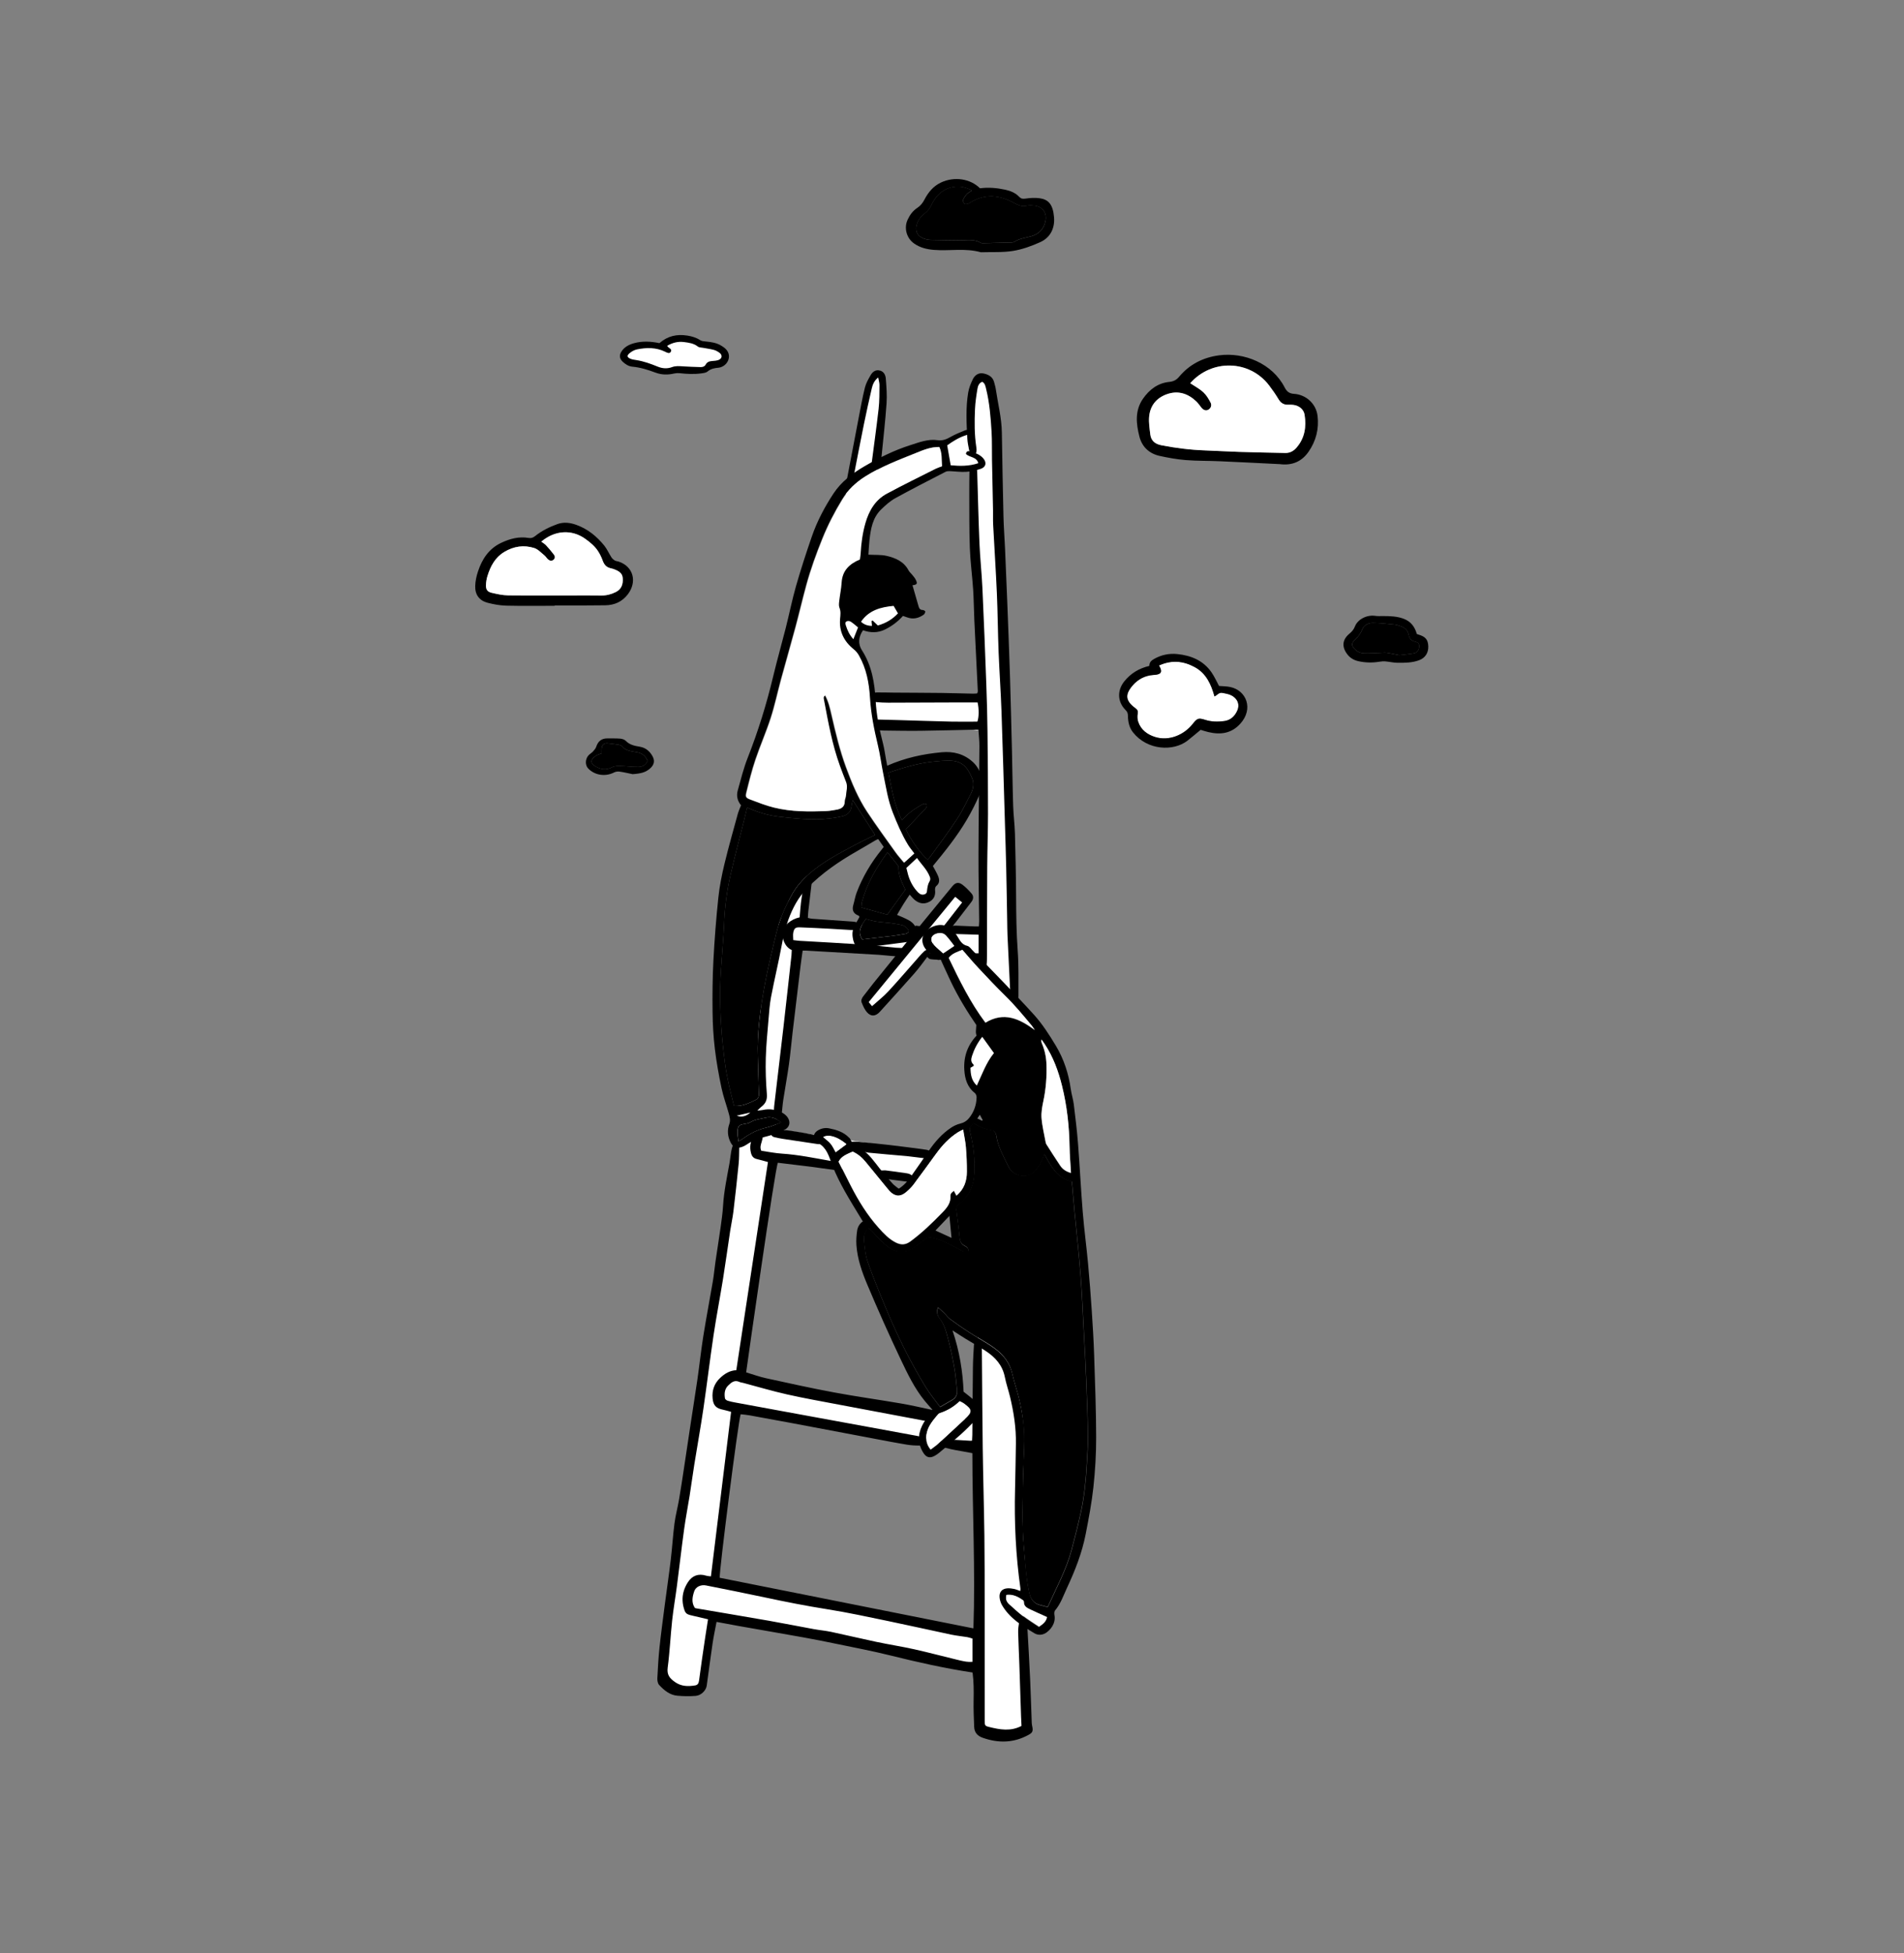 <svg width="585" height="600" viewBox="0 0 585 600" fill="none" xmlns="http://www.w3.org/2000/svg">
<rect x="0" y="0" width="585" height="600" fill="#808080" stroke="none"/>
<g clip-path="url(#clip0)">
<path d="M207.845 104.24L212.631 104.547L216.071 106.265L220.238 106.636L222.937 108.169L222.325 110.935L218.4 112.718L215.024 113.823L209.996 113.573L206.192 113.823H203.244L198.151 112.468L194.226 111.427L191.705 109.581L193.792 106.693L200.238 105.894L202.446 106.636L205.145 105.017L207.845 104.24Z" fill="white"/>
<path d="M267.382 178.492L277.517 186.128L276.263 189.508L273.065 191.726L269.355 192.966L264.853 192.267L261.691 197.665L259.176 192.774L258.856 188.531L267.382 178.492Z" fill="white"/>
<path d="M312.944 407.865L315.359 460.606L314.148 506.637L315.359 530.63C315.359 530.63 310.772 535.742 301.605 531.414L300.43 512.013L216.1 496.021L217.795 485.654L300.558 502.174L299.889 444.257L219.889 432.114L226.199 420.963L246.335 426.867L248.251 427.936L299.518 436.435L300.558 407.865H312.944Z" fill="white"/>
<path d="M235.637 346.367L287.645 354.374L281.819 362.98L239.205 355.822L231.997 353.889L235.637 346.367Z" fill="white"/>
<path d="M305.394 316.387L311.498 326.918L303.578 335.966L298.991 334.019L296.976 325.998L298.991 320.23L305.394 316.387Z" fill="white"/>
<path d="M287.374 285.457L305.394 286.612L306.491 294.911L286.498 292.951L287.374 285.457Z" fill="white"/>
<path d="M237.781 281.777L267.382 284.373L282.253 286.726L293.735 272.758L297.474 276.18L275.138 304.208L268.051 311.01L265.836 307.146L278.5 292.957L242.809 289.699L237.781 281.777Z" fill="white"/>
<path d="M248.243 265.008L246.719 284.166L238.222 347.131L221.256 471.85L217.033 507.963L215.452 517.475L212.759 519.585L204.454 517.296L203.835 512.633L208.236 476.256L213.692 437.233L220.815 388.97L225.131 358.14L226.363 337.178L239.205 289.699L245.067 265.008H248.243Z" fill="white"/>
<path d="M280.807 260.109L284.789 265.008L286.755 268.558L286.171 273.221L285.416 277.114L281.256 274.84L277.752 268.116V263.211L280.807 260.109Z" fill="white"/>
<path d="M286.206 139.156L292.125 134.992L299.511 132.076L302.089 140.775L300.017 144.019L287.666 143.912L286.206 139.156Z" fill="white"/>
<path d="M264.547 213.564H304.96L303.421 224.823L280.074 221.35L264.653 222.299V215.069L264.547 213.564Z" fill="white"/>
<path d="M297.937 130.357L298.521 120.118L300.665 116.475H303.087L306.156 127.619V149.622L307.973 186.128L309.347 232.323L310.202 262.683L311.406 297.356L312.474 309.056L300.701 297.449L302.795 294.91L300.259 192.267L299.048 160.56L297.937 130.357Z" fill="white"/>
<path d="M269.248 147.562L270.195 133.366L271.335 121.145L270.202 113.794L267.382 116.24L264.832 129.252L259.818 151.982L269.248 147.562Z" fill="white"/>
<path d="M282.773 286.112C282.346 286.062 281.805 286.097 281.356 285.905C281.085 285.784 280.829 285.327 280.807 285.006C280.793 284.8 281.235 284.35 281.434 284.372C282.488 284.465 283.535 284.657 284.582 284.864C284.718 284.892 284.91 285.256 284.86 285.406C284.789 285.634 284.575 285.926 284.369 285.976C283.877 286.083 283.357 286.069 282.773 286.112Z" fill="black"/>
<path d="M265.102 375.231C263.165 372.001 261.242 368.971 259.497 365.841C258.144 363.402 256.876 360.899 255.843 358.318C255.259 356.864 254.86 355.338 254.091 353.941C253.436 352.75 252.617 351.83 251.413 351.167C249.568 350.155 249.597 348.215 251.434 347.188C252.46 346.618 253.607 346.404 254.746 346.632C256.99 347.081 259.169 347.737 260.829 349.463C260.95 349.584 261.128 349.684 261.185 349.827C261.847 351.559 263.478 352.179 264.86 353.113C267.118 354.639 268.628 356.885 270.288 358.981C271.563 360.586 272.909 362.133 274.283 363.652C274.803 364.222 275.487 364.65 276.135 365.177C277.738 364.186 278.842 362.874 279.832 361.506C281.733 358.875 283.543 356.179 285.387 353.506C287.275 350.761 289.44 348.279 292.232 346.426C293.065 345.869 294.034 345.42 295.003 345.185C296.128 344.914 297.018 344.372 297.702 343.531C299.219 341.67 300.01 339.495 300.06 337.085C300.067 336.643 299.839 336.037 299.511 335.78C297.182 333.969 296.456 331.403 296.285 328.693C296.014 324.38 297.439 320.629 300.601 317.599C300.722 317.485 300.822 317.342 301.064 317.057C300.793 316.472 300.58 315.766 300.174 315.182C297.203 310.854 294.461 306.39 292.189 301.656C291.085 299.353 290.053 297.014 288.913 294.54C287.496 294.134 286.071 293.321 284.889 292.123C282.488 289.685 283.023 286.448 286.078 284.915C288.856 283.517 291.463 284.088 293.372 286.526C293.585 286.797 293.778 287.075 293.97 287.36C294.825 288.644 295.366 290.177 297.203 290.583C297.83 290.726 298.35 291.482 298.863 292.016C305.145 298.54 311.541 304.957 317.624 311.667C320.245 314.554 322.403 317.913 324.419 321.278C326.869 325.356 328.336 329.855 328.998 334.604C329.219 336.18 329.725 337.72 329.924 339.296C330.416 343.303 330.907 347.324 331.221 351.352C331.762 358.333 332.097 365.334 332.666 372.315C333.094 377.591 333.806 382.846 334.297 388.122C334.746 392.942 335.109 397.776 335.437 402.61C335.743 407.159 336.021 411.715 336.171 416.271C336.448 424.699 336.776 433.134 336.79 441.561C336.805 446.681 336.491 451.821 335.943 456.919C335.423 461.718 334.504 466.488 333.585 471.237C332.46 477.026 330.316 482.495 327.823 487.821C326.719 490.188 325.9 492.698 324.162 494.744C323.899 495.051 323.891 495.714 323.977 496.17C324.461 498.758 322.666 500.883 321.135 501.767C320.088 502.366 318.799 502.338 317.844 501.76C314.041 499.471 310.223 497.133 307.887 493.147C307.467 492.434 307.196 491.564 307.118 490.744C306.954 489.069 307.916 488.021 309.59 487.942C310.259 487.914 310.95 487.999 311.612 488.142C312.218 488.27 312.788 488.534 313.464 488.769C313.493 488.484 313.564 488.27 313.535 488.063C312.09 477.882 311.605 467.643 311.876 457.369C311.997 452.756 312.047 448.135 312.132 443.515C312.218 438.638 311.47 433.861 310.337 429.134C309.846 427.087 309.141 425.091 308.735 423.03C308.015 419.394 305.786 416.941 302.83 415.016C300.829 413.712 298.735 412.542 296.698 411.294C295.451 410.532 294.233 409.726 292.652 408.713C294.839 415.145 295.807 421.412 296.064 427.551C297.289 428.563 298.45 429.319 299.347 430.31C301.598 432.777 301.306 434.638 299.504 436.463C298.108 437.882 296.712 439.315 295.223 440.642C293.051 442.574 290.807 444.413 288.578 446.281C288.144 446.645 287.666 446.966 287.168 447.244C285.758 448.021 284.661 447.779 283.792 446.467C281.997 443.757 281.926 440.848 283.3 438.018C284.134 436.299 285.387 434.788 286.498 433.105C285.772 432.271 284.939 431.351 284.155 430.396C280.978 426.524 278.835 422.025 276.712 417.562C273.122 410.004 269.725 402.353 266.47 394.639C264.839 390.767 263.429 386.753 263.129 382.496C263.03 381.042 263.144 379.552 263.35 378.097C263.521 376.921 264.098 375.908 265.102 375.231ZM321.933 493.746C324.611 487.814 327.659 482.26 329.29 476.113C330.28 472.377 331.242 468.62 332.075 464.848C333.158 459.943 333.664 454.952 333.941 449.939C334.105 446.98 334.333 444.021 334.297 441.062C334.226 435.537 334.013 430.011 333.792 424.485C333.599 419.651 333.336 414.817 333.072 409.983C332.745 403.836 332.488 397.69 332.011 391.551C331.513 385.134 330.786 378.732 330.181 372.322C329.889 369.263 329.646 366.204 329.362 362.989C324.839 362.112 322.994 358.326 320.879 354.597C320.216 356.586 319.426 358.247 318.144 359.687C315.615 362.518 311.206 361.17 309.988 358.661C308.55 355.702 306.876 352.828 306.235 349.534C306.149 349.085 306.121 348.6 305.914 348.215C305.722 347.859 305.373 347.395 305.031 347.338C302.93 346.996 300.964 346.333 299.198 345.121C298.144 345.841 297.773 346.575 298.101 347.88C299.148 352.037 299.632 356.265 299.397 360.579C299.191 364.393 297.773 367.538 294.775 369.898C294.055 370.461 293.77 371.053 293.884 371.922C294.241 374.746 294.604 377.577 294.896 380.407C295.01 381.527 295.444 382.29 296.463 382.81C297.097 383.131 297.745 383.587 297.488 384.514C296.164 384.621 295.921 384.543 294.29 383.644C291.798 382.268 289.29 380.942 286.477 380.286C285.501 380.058 284.782 380.236 283.998 380.906C282.709 382.011 281.32 383.031 279.867 383.908C279.134 384.35 278.165 384.5 277.282 384.578C274.988 384.778 273.258 383.502 271.669 382.09C270.352 380.921 269.191 379.58 267.959 378.318C267.617 377.976 267.261 377.655 266.869 377.284C265.701 378.389 265.38 379.716 265.494 380.985C265.701 383.238 265.879 385.576 266.62 387.687C268.286 392.464 270.223 397.156 272.168 401.833C275.672 410.261 279.682 418.439 284.468 426.218C285.743 428.285 287.31 430.168 288.863 432.299C290.174 431.537 291.335 430.838 292.51 430.182C293.763 429.483 294.219 428.421 294.062 427.045C293.827 424.948 293.685 422.838 293.329 420.77C292.83 417.911 292.275 415.059 291.541 412.25C290.886 409.74 290.352 407.166 288.671 405.006C288.08 404.243 287.631 403.145 288.265 401.733C288.984 402.389 289.568 402.881 290.109 403.416C290.715 404.015 291.206 404.756 291.876 405.248C293.749 406.639 295.658 407.979 297.617 409.248C299.817 410.667 302.118 411.929 304.312 413.355C307.545 415.458 310.117 418.075 311.028 422.032C311.598 424.521 312.446 426.952 313.058 429.433C314.134 433.818 314.789 438.274 314.718 442.795C314.661 446.552 314.447 450.31 314.376 454.075C314.248 461.14 313.97 468.206 314.604 475.265C315.024 479.971 315.259 484.698 316.256 489.34C316.669 491.279 317.617 492.684 319.654 493.154C320.373 493.318 321.078 493.525 321.933 493.746ZM257.659 356.942C258.927 359.466 260.145 361.912 261.392 364.343C263.763 368.971 266.477 373.384 269.96 377.27C271.513 379.003 273.108 380.721 275.252 381.79C276.833 382.575 278.215 382.532 279.696 381.441C283.293 378.803 286.47 375.716 289.568 372.521C290.957 371.088 292.118 369.662 292.004 367.538C291.99 367.267 292.04 366.931 292.189 366.718C292.382 366.432 292.702 366.233 293.065 365.905C293.379 366.497 293.6 366.903 293.849 367.381C296.249 365.399 297.054 362.846 297.061 360.015C297.068 357.513 296.961 354.996 296.762 352.5C296.619 350.768 296.228 349.049 295.907 347.096C295.238 347.438 294.739 347.652 294.283 347.937C291.598 349.648 289.476 351.916 287.624 354.482C285.323 357.67 283.008 360.85 280.651 363.987C280.01 364.842 279.205 365.605 278.393 366.304C276.619 367.83 274.903 367.687 273.293 365.969C272.987 365.634 272.709 365.27 272.417 364.921C270.252 362.276 268.087 359.63 265.921 356.992C264.825 355.652 263.528 354.575 261.954 353.869C260.259 354.646 258.507 355.245 257.659 356.942ZM329.041 360.407C328.884 357.62 328.649 355.01 328.607 352.4C328.5 346.055 327.816 339.802 326.278 333.62C325.152 329.1 323.585 324.807 321.014 320.907C320.686 320.401 320.323 319.916 319.981 319.424C319.86 319.902 319.96 320.273 320.109 320.622C320.964 322.64 321.427 324.75 321.505 326.925C321.648 330.747 321.363 334.54 320.565 338.297C320.202 340.009 319.867 341.798 319.995 343.516C320.181 346.005 320.807 348.458 321.249 350.917C321.292 351.138 321.334 351.381 321.456 351.559C322.866 353.762 324.255 355.98 325.722 358.147C326.463 359.26 327.538 360.001 329.041 360.407ZM317.93 316.522C317.503 315.909 317.275 315.524 317.004 315.196C314.362 311.995 311.712 308.815 308.735 305.906C305.971 303.21 303.322 300.38 300.686 297.564C298.984 295.752 297.389 293.842 295.672 291.895C294.226 292.508 292.56 292.929 291.477 294.355C294.803 301.278 298.144 308.109 302.759 314.241C308.379 310.84 313.122 312.922 317.93 316.522ZM285.893 445.39C286.748 444.734 287.46 444.271 288.08 443.7C290.886 441.134 293.678 438.545 296.463 435.95C298.749 433.818 298.706 433.141 296.156 431.28C295.758 430.988 295.288 430.802 294.796 430.538C293.037 432.264 291.05 433.426 288.813 434.175C288.607 434.246 288.364 434.339 288.236 434.496C286.783 436.25 285.216 437.968 284.732 440.264C284.362 441.996 284.483 443.736 285.893 445.39ZM300.131 333.499C301.762 330.005 303.001 326.461 305.394 323.51C304.191 321.841 303.023 320.216 301.79 318.504C300.295 320.429 299.312 322.333 298.642 324.401C298.329 325.363 298.222 326.276 299.105 327.032C299.169 327.089 299.141 327.246 299.169 327.453C298.877 327.624 298.557 327.809 298.179 328.03C298.215 330.012 298.436 331.937 300.131 333.499ZM321.627 496.869C319.832 496.056 318.122 495.315 316.448 494.516C315.473 494.053 314.476 493.546 314.54 492.192C314.547 492.049 314.44 491.842 314.326 491.757C312.802 490.652 311.185 489.81 309.191 490.053C308.884 491.307 309.29 492.177 310.109 492.897C311.47 494.095 312.788 495.357 314.226 496.455C315.836 497.675 317.56 498.737 319.184 499.835C320.501 498.972 321.441 498.131 321.627 496.869ZM293.165 290.64C292.268 289.514 291.52 288.451 290.644 287.503C289.939 286.74 288.949 286.598 287.951 286.84C286.114 287.289 285.587 288.737 286.826 290.155C287.716 291.168 288.799 292.002 289.789 292.908C290.886 292.166 291.869 291.51 293.165 290.64ZM260.045 351.566C257.239 349.256 254.639 348.465 252.944 349.37C253.714 350.04 254.568 350.625 255.202 351.395C255.829 352.151 256.228 353.085 256.755 354.005C257.88 353.178 258.92 352.4 260.045 351.566ZM291.705 373.527C290.159 375.152 288.856 376.521 287.424 378.026C289.098 378.796 290.629 379.495 292.353 380.286C292.139 378.004 291.94 375.944 291.705 373.527ZM301.748 344.294C301.805 344.222 301.862 344.151 301.926 344.08C301.662 343.595 301.399 343.103 301.043 342.454C300.758 342.889 300.565 343.181 300.28 343.616C300.843 343.88 301.299 344.087 301.748 344.294Z" fill="black"/>
<path d="M227.681 247.39C226.541 246.014 226.221 244.452 226.669 242.848C227.617 239.454 228.464 236.003 229.753 232.738C232.951 224.61 235.523 216.31 237.552 207.818C238.742 202.834 240.152 197.908 241.413 192.938C242.503 188.631 243.372 184.268 244.589 179.997C246.05 174.906 247.695 169.865 249.419 164.86C251.035 160.154 253.364 155.762 256.092 151.612C258.457 148.019 261.84 145.452 265.494 143.313C270.017 140.675 274.718 138.329 279.725 136.739C282.431 135.884 285.166 134.8 288.051 135.228C289.675 135.47 290.85 134.914 292.139 134.187C293.421 133.467 294.796 132.903 296.156 132.34C297.125 131.941 297.196 131.998 298.478 132.426C298.25 133.374 297.389 133.509 296.691 133.737C294.554 134.429 292.702 135.613 291.021 136.811C291.391 138.914 291.733 140.86 292.097 142.935C294.846 143.199 297.709 143.263 300.587 142.293C300.038 140.254 297.844 140.575 296.783 139.449C296.869 138.728 297.317 138.5 297.88 138.65C299.426 139.056 300.957 139.513 302.075 140.775C303.208 142.051 302.973 143.477 301.363 144.019C299.924 144.504 298.386 144.853 296.876 144.953C295.195 145.06 293.485 144.803 291.79 144.739C291.363 144.725 290.879 144.753 290.515 144.946C285.359 147.612 280.181 150.236 275.102 153.038C273.485 153.93 272.047 155.22 270.715 156.518C268.108 159.063 267.531 162.471 267.146 165.894C266.975 167.455 266.911 169.031 266.819 170.4C268.849 170.514 270.701 170.372 272.424 170.771C275.152 171.412 277.723 172.503 279.155 175.234C279.411 175.726 279.889 176.097 280.238 176.539C280.622 177.024 281.057 177.494 281.334 178.043C281.983 179.32 281.776 179.619 280.359 179.797C280.964 181.894 281.577 184.004 282.182 186.122C282.381 186.806 282.609 187.412 283.521 187.398C283.792 187.398 284.305 187.719 284.29 187.869C284.269 188.204 284.077 188.639 283.806 188.831C282.232 189.943 280.522 190.35 278.649 189.637C278.279 189.494 277.909 189.38 277.431 189.216C275.871 190.97 274.013 192.36 271.904 193.394C269.696 194.478 267.41 194.421 265.152 193.622C263.749 195.704 263.557 197.794 264.839 199.79C267.88 204.524 268.742 209.822 269.041 215.269C269.29 219.79 270.216 224.175 271.334 228.545C271.726 230.085 271.926 231.675 272.218 233.237C272.339 233.893 272.46 234.549 272.588 235.233C278.015 232.838 283.592 231.618 289.354 231.098C292.987 230.77 296.235 231.625 298.97 234.15C301.406 236.395 302.574 240.395 301.057 243.896C299.889 246.606 298.557 249.265 297.061 251.811C294.084 256.88 290.408 261.457 286.626 266.049C287.132 266.998 287.716 267.96 288.165 268.994C288.671 270.149 288.827 271.283 287.631 272.231C287.36 272.445 287.253 273.044 287.296 273.436C287.481 275.104 286.926 276.359 285.401 277.101C283.777 277.892 282.296 277.521 280.971 276.402C280.501 276.003 280.116 275.496 279.497 274.833C278.77 275.931 278.115 276.887 277.503 277.871C276.869 278.883 276.292 279.924 275.622 281.065C276.562 281.471 277.438 281.807 278.279 282.22C278.941 282.541 279.625 282.876 280.166 283.354C281.213 284.259 281.819 285.421 281.391 286.855C280.957 288.288 279.974 289.165 278.485 289.421C277.759 289.543 277.018 289.614 276.285 289.714C273.072 290.134 269.86 290.555 266.641 290.976C266.47 290.997 266.306 291.047 266.135 291.068C263.4 291.446 262.389 290.683 261.983 287.917C261.769 286.455 262.047 285.093 262.852 283.824C263.3 283.111 263.692 282.363 264.077 281.692C263.934 281.471 263.899 281.322 263.813 281.293C262.182 280.709 261.705 279.589 262.189 277.956C262.56 276.701 262.752 275.39 263.215 274.177C265.052 269.343 267.666 264.958 270.928 260.951C271.107 260.73 271.277 260.509 271.527 260.188C270.978 259.411 270.43 258.634 269.817 257.764C269.461 257.935 269.162 258.049 268.884 258.213C267.018 259.304 265.173 260.424 263.293 261.493C257.73 264.666 252.495 268.252 247.994 272.858C245.302 275.611 243.564 278.919 242.246 282.463C241.299 285.022 240.686 287.682 240.181 290.384C239.191 295.703 237.923 300.965 236.904 306.277C236.477 308.508 236.327 310.797 236.135 313.065C235.807 317.036 235.394 321.015 235.288 324.993C235.188 328.686 235.309 332.408 235.615 336.087C235.765 337.87 235.223 339.032 233.899 340.03C233.564 340.28 233.286 340.601 232.681 341.178C233.535 341.093 233.963 341.086 234.383 340.993C236.477 340.537 238.478 340.865 240.344 341.841C240.971 342.169 241.591 342.683 241.99 343.267C243.001 344.736 242.624 346.326 240.971 347.125C239.397 347.888 237.731 348.551 236.035 348.978C233.699 349.563 231.434 350.226 229.426 351.609C229.005 351.895 228.543 352.137 228.065 352.315C226.356 352.964 225.238 352.529 224.426 350.861C223.571 349.093 223.393 347.224 224.062 345.378C224.49 344.201 224.212 343.132 223.913 342.055C223.186 339.424 222.225 336.85 221.669 334.191C220.836 330.234 220.124 326.248 219.639 322.234C219.198 318.505 218.977 314.733 218.934 310.975C218.87 305.678 218.913 300.373 219.191 295.083C219.525 288.659 220.031 282.234 220.701 275.832C221.064 272.331 221.762 268.837 222.588 265.415C223.856 260.16 225.345 254.962 226.769 249.743C226.997 248.987 227.346 248.26 227.681 247.39ZM288.457 137.324C285.928 137.274 283.663 138.208 281.505 139.085C276.142 141.253 270.693 143.277 265.765 146.408C262.887 148.233 260.473 150.514 258.678 153.445C256.327 157.288 254.29 161.252 252.595 165.452C250.715 170.108 249.005 174.799 247.681 179.633C246.491 183.968 245.48 188.361 244.312 192.703C242.88 198.036 241.342 203.341 239.889 208.667C238.813 212.624 237.973 216.652 236.712 220.553C235.316 224.88 233.464 229.066 232.011 233.379C230.907 236.659 230.067 240.039 229.233 243.404C228.884 244.816 229.077 245.123 230.423 245.629C232.809 246.534 235.209 247.483 237.674 248.089C243.03 249.415 248.507 249.386 253.977 249.144C254.938 249.101 255.893 248.909 256.84 248.752C258.307 248.509 259.404 247.91 259.39 246.156C259.383 245.6 259.718 245.051 259.753 244.495C259.832 243.098 260.352 241.7 259.803 240.288C259.141 238.592 258.485 236.895 257.866 235.183C255.508 228.681 254.305 221.886 253.023 215.12C252.93 214.628 252.716 214.021 253.407 213.636C254.44 215.519 254.896 217.494 255.352 219.497C256.612 224.987 257.909 230.47 259.867 235.775C261.626 240.545 263.571 245.23 266.377 249.472C269.176 253.7 272.175 257.793 275.116 261.921C275.864 262.969 276.74 263.917 277.645 265.022C278.777 263.996 279.767 263.097 280.765 262.192C280.045 261.215 279.333 260.395 278.785 259.482C276.89 256.352 275.473 253.001 274.134 249.607C272.616 245.757 272.032 241.693 271.206 237.679C270.608 234.784 270.252 231.832 269.561 228.959C268.4 224.132 267.431 219.276 267.125 214.314C266.847 209.772 266.028 205.394 263.742 201.38C263.315 200.624 262.823 200.025 262.132 199.469C259.141 197.066 257.588 193.943 257.951 190.057C258.058 188.91 258.215 187.854 257.759 186.728C257.517 186.136 257.602 185.38 257.674 184.71C257.894 182.792 258.3 180.881 258.421 178.956C258.649 175.298 260.793 173.245 264.041 171.876C264.112 171.32 264.226 170.707 264.262 170.086C264.426 166.892 264.86 163.733 265.743 160.66C266.833 156.882 268.756 153.58 272.31 151.662C277.31 148.967 282.431 146.479 287.503 143.912C288.044 143.641 288.642 143.477 289.276 143.242C289.134 141.195 289.347 139.192 288.457 137.324ZM225.53 339.752C228.051 339.923 230.038 338.918 232.047 337.977C232.909 337.57 233.229 336.957 233.179 335.945C233.008 332.187 232.966 328.43 232.837 324.672C232.595 317.564 233.535 310.555 234.768 303.596C235.75 298.056 237.111 292.573 238.414 287.097C239.476 282.641 241.235 278.448 243.521 274.47C244.817 272.217 246.52 270.334 248.45 268.609C252.78 264.737 257.916 262.128 262.98 259.418C264.91 258.384 266.904 257.472 268.87 256.509C266.555 252.901 264.319 249.429 261.983 245.793C261.84 246.513 261.698 247.062 261.634 247.611C261.434 249.358 260.508 250.37 258.777 250.77C256.833 251.219 254.903 251.483 252.894 251.611C248.372 251.896 243.913 251.404 239.447 250.905C236.035 250.527 232.788 249.536 229.561 248.082C229.233 249.465 228.934 250.734 228.621 251.996C227.239 257.522 225.779 263.026 224.497 268.566C223.315 273.678 222.645 278.883 222.467 284.138C222.389 286.298 222.196 288.459 222.054 290.619C221.783 294.883 221.349 299.147 221.278 303.418C221.142 311.232 221.741 319.018 222.773 326.768C223.357 331.139 224.426 335.389 225.53 339.752ZM285.059 264.088C285.28 263.832 285.522 263.596 285.722 263.326C288.514 259.447 291.406 255.632 294.034 251.647C295.686 249.144 296.983 246.399 298.357 243.718C299.112 242.242 299.297 240.481 298.678 239.055C297.317 235.939 295.864 233.686 291.612 233.665C289.803 233.658 287.98 233.836 286.178 234.043C281.648 234.563 277.332 235.918 272.987 237.351C273.956 242.378 274.789 247.361 277.132 251.975C278.72 250.135 280.565 248.73 282.595 247.568C282.987 247.34 283.371 247.069 283.799 246.941C284.069 246.862 284.554 246.905 284.689 247.083C284.839 247.283 284.803 247.768 284.654 248.003C284.354 248.474 283.92 248.866 283.535 249.279C281.79 251.133 280.038 252.98 278.35 254.762C279.782 258.021 283.044 262.527 285.059 264.088ZM272.673 261.828C269.219 266.612 266.363 271.482 264.853 277.044C264.711 277.564 264.718 278.12 264.646 278.783C267.353 279.532 269.903 280.245 272.617 281.001C274.532 278.356 276.377 275.796 278.172 273.315C277.025 270.976 276.014 268.83 276.057 266.349C276.064 266.056 275.793 265.736 275.587 265.472C274.689 264.317 273.756 263.176 272.673 261.828ZM264.903 288.601C267.78 288.266 270.594 287.96 273.407 287.61C274.981 287.411 276.555 287.197 278.115 286.905C279.262 286.691 279.49 285.935 278.663 285.129C278.272 284.744 277.766 284.352 277.253 284.224C276.05 283.924 274.817 283.739 273.585 283.575C272.139 283.382 270.665 283.325 269.226 283.097C268.129 282.926 267.054 282.577 265.993 282.32C264.703 284.274 263.272 286.085 264.903 288.601ZM278.478 266.641C278.678 267.432 278.827 268.096 279.012 268.744C279.604 270.791 280.579 272.616 282.075 274.149C282.638 274.726 283.265 274.997 284.062 274.748C284.91 274.477 284.789 273.75 284.889 273.079C285.003 272.324 285.152 271.511 285.544 270.876C285.9 270.299 285.886 269.878 285.665 269.315C284.817 267.112 283.101 265.543 281.74 263.582C280.601 264.652 279.575 265.614 278.478 266.641ZM226.876 350.647C227.567 350.233 227.866 350.076 228.137 349.884C230.401 348.23 232.837 346.989 235.615 346.369C237.018 346.055 238.343 345.428 239.981 344.836C238.393 343.431 236.854 342.968 235.188 343.374C233.557 343.766 231.84 343.909 230.359 344.843C229.903 345.128 229.283 345.171 228.728 345.278C227.033 345.592 226.712 345.834 226.598 347.531C226.534 348.444 226.755 349.385 226.876 350.647ZM269.711 192.154C272.154 191.469 274.219 190.257 275.9 188.425C275.444 187.648 275.024 186.927 274.561 186.129C270.622 186.5 266.983 187.434 264.547 190.999C265.401 191.84 266.562 192.282 267.916 192.275C267.866 191.74 267.816 191.277 267.773 190.82C267.88 190.749 267.987 190.685 268.101 190.614C268.592 191.084 269.091 191.555 269.711 192.154ZM262.196 196.368C262.716 195.063 263.151 193.965 263.635 192.746C262.916 192.168 262.203 191.512 261.413 190.992C261.099 190.785 260.544 190.721 260.195 190.856C259.561 191.098 259.753 191.726 259.903 192.196C260.373 193.651 260.993 195.041 262.196 196.368ZM226.363 342.733C227.859 343.317 229.219 342.975 230.565 341.777C229.176 342.091 227.873 342.39 226.363 342.733Z" fill="black"/>
<path d="M221.128 484.705C247.025 489.867 272.93 495.036 299.084 500.249C299.696 482.281 298.763 464.442 298.756 446.417C296.968 446.096 295.302 445.811 293.642 445.49C292.638 445.297 291.634 445.105 290.651 444.82C290.01 444.634 289.283 444.378 289.326 443.501C289.354 442.93 290.366 442.182 291.142 442.217C293.471 442.317 295.793 442.474 298.122 442.609C298.229 442.617 298.343 442.595 298.656 442.581C298.685 442.018 298.735 441.426 298.742 440.827C298.806 433.868 298.841 426.916 298.927 419.957C298.955 417.74 299.105 415.515 299.233 413.298C299.269 412.692 299.44 412.1 299.575 411.344C300.309 411.63 300.871 411.851 301.512 412.1C301.569 412.941 301.662 413.733 301.676 414.524C301.769 424.613 301.804 434.709 301.94 444.798C302.061 453.804 302.332 462.809 302.453 471.814C302.545 478.88 302.531 485.953 302.538 493.026C302.552 504.883 302.552 516.747 302.552 528.605C302.552 530.052 302.602 530.223 303.92 530.544C307.203 531.35 310.508 531.977 313.856 530.216C313.813 529.282 313.749 528.327 313.72 527.371C313.542 522.074 313.379 516.769 313.2 511.471C313.086 508.17 312.916 504.862 312.83 501.56C312.802 500.548 312.923 499.514 313.094 498.516C313.186 497.946 313.585 497.354 314.255 497.525C314.661 497.625 315.088 498.074 315.294 498.473C315.544 498.965 315.636 499.564 315.665 500.127C315.971 505.475 316.277 510.822 316.52 516.177C316.719 520.562 316.833 524.947 317.004 529.339C317.018 529.731 317.111 530.123 317.189 530.515C317.445 531.785 317.203 532.298 316.135 532.897C311.562 535.457 306.847 535.578 301.968 533.867C300.309 533.289 299.376 532.227 299.312 530.501C299.205 527.778 299.077 525.04 299.141 522.316C299.205 519.471 299.198 516.64 298.82 513.81C290.202 512.512 281.783 510.608 273.4 508.527C267.937 507.172 262.403 506.131 256.89 504.983C253.607 504.298 250.309 503.642 247.011 503.051C240.352 501.853 233.678 500.705 227.011 499.528C224.782 499.136 222.552 498.701 220.159 498.259C219.739 500.491 219.269 502.644 218.948 504.812C218.307 509.147 217.738 513.496 217.139 517.838C216.94 519.307 215.43 520.861 213.742 520.99C211.883 521.132 209.988 521.104 208.129 520.94C205.786 520.74 204.048 519.271 202.517 517.632C202.082 517.168 201.933 516.255 201.968 515.564C202.125 512.377 202.31 509.19 202.645 506.017C203.108 501.653 203.699 497.304 204.262 492.955C204.853 488.377 205.537 483.814 206.085 479.236C206.534 475.507 206.748 471.743 207.232 468.014C207.552 465.533 208.222 463.101 208.642 460.634C209.205 457.383 209.682 454.11 210.181 450.852C210.864 446.346 211.527 441.832 212.211 437.326C212.901 432.763 213.635 428.207 214.297 423.644C214.924 419.301 215.38 414.938 216.071 410.603C216.976 404.92 218.065 399.273 219.027 393.598C219.362 391.63 219.525 389.641 219.817 387.666C220.323 384.172 220.893 380.685 221.384 377.192C221.698 374.938 222.025 372.685 222.161 370.418C222.431 365.962 223.364 361.62 224.155 357.242C224.354 356.122 224.447 354.982 224.639 353.855C224.753 353.185 224.924 352.522 225.152 351.88C225.352 351.31 225.743 350.875 226.441 351.032C227.075 351.174 227.146 351.695 227.132 352.237C227.082 354.005 227.125 355.773 226.947 357.527C226.463 362.404 225.929 367.274 225.344 372.136C225.109 374.111 224.661 376.065 224.362 378.033C223.614 382.988 222.937 387.951 222.146 392.899C221.213 398.689 220.095 404.457 219.226 410.261C218.108 417.754 217.211 425.284 216.114 432.777C215.266 438.524 214.233 444.242 213.315 449.975C212.809 453.119 212.396 456.285 211.897 459.436C211.342 462.923 210.658 466.388 210.181 469.889C209.39 475.65 208.735 481.425 207.987 487.186C207.524 490.744 206.897 494.281 206.513 497.846C205.993 502.658 205.786 507.514 205.145 512.305C204.853 514.516 205.75 515.571 207.353 516.712C209.312 518.102 211.37 518.124 213.542 517.781C214.397 517.646 214.675 517.111 214.789 516.234C215.359 511.835 216.021 507.443 216.669 503.044C216.933 501.254 217.225 499.464 217.538 497.461C215.929 497.083 214.447 496.748 212.98 496.391C212.374 496.241 211.748 496.135 211.206 495.856C210.85 495.671 210.523 495.258 210.38 494.873C209.625 492.848 209.468 490.751 210.117 488.677C210.401 487.771 210.829 486.88 211.349 486.081C212.688 484.013 214.582 483.329 216.968 484.056C217.446 484.199 217.958 484.213 218.429 484.277C220.494 467.429 222.552 450.659 224.625 433.733C223.87 433.526 223.072 433.262 222.246 433.098C220.088 432.684 219.162 431.85 218.948 429.619C218.713 427.18 219.426 425.034 221.285 423.294C222.695 421.968 224.248 421.027 226.228 420.934C229.468 399.594 232.702 378.332 235.95 356.985C234.654 356.636 233.578 356.315 232.488 356.058C231.47 355.816 230.978 355.16 230.736 354.19C230.259 352.308 230.537 350.568 231.669 348.992C231.933 348.629 232.26 348.272 232.638 348.051C233.471 347.566 234.29 347.98 234.34 348.95C234.376 349.548 234.205 350.183 234.027 350.768C233.763 351.645 233.428 352.493 233.899 353.527C235.971 353.827 238.094 354.261 240.23 354.404C245.359 354.739 250.366 355.794 255.409 356.686C256.926 356.949 257.588 357.67 257.766 359.309C257.296 359.352 256.812 359.481 256.356 359.416C253.927 359.11 251.513 358.739 249.084 358.425C245.708 357.998 242.324 357.605 239.005 357.206C238.186 358.447 229.497 419.686 229.255 421.604C231.277 422.21 233.3 422.952 235.394 423.408C242.339 424.927 249.283 426.467 256.27 427.765C263.094 429.034 269.974 429.982 276.812 431.159C280.059 431.715 283.279 432.463 286.505 433.155C287.047 433.269 287.559 433.533 288.236 433.775C287.78 434.289 287.332 434.631 287.096 435.087C286.356 436.52 285.223 436.692 283.785 436.414C275.181 434.774 266.562 433.191 257.951 431.551C252.588 430.531 247.203 429.583 241.876 428.385C237.332 427.366 232.859 426.032 228.35 424.834C227.966 424.735 227.552 424.706 227.196 424.542C225.701 423.843 224.703 424.685 223.742 425.626C222.602 426.738 222.51 428.157 222.745 429.597C222.795 429.882 223.243 430.21 223.578 430.317C224.333 430.567 225.117 430.71 225.9 430.859C230.936 431.793 235.971 432.713 241.007 433.64C249.732 435.237 258.457 436.841 267.182 438.438C271.94 439.308 276.698 440.178 281.448 441.062C282.339 441.226 283.279 441.34 283.535 442.495C283.77 443.565 283.514 444.078 282.431 444.085C281.128 444.093 279.81 444.007 278.528 443.793C275.558 443.308 272.602 442.724 269.639 442.167C266.171 441.519 262.709 440.856 259.24 440.2C253.763 439.166 248.286 438.125 242.809 437.098C238.614 436.314 234.426 435.544 230.223 434.788C229.34 434.631 228.436 434.567 227.567 434.467C226.805 436.635 220.914 482.987 221.128 484.705ZM213.478 493.946C213.585 493.988 213.685 494.053 213.792 494.074C221.299 495.357 228.806 496.605 236.306 497.917C240.886 498.723 245.451 499.642 250.024 500.477C251.812 500.805 253.635 500.954 255.416 501.332C260.031 502.316 264.618 503.421 269.233 504.391C273.122 505.211 277.061 505.817 280.943 506.68C285.323 507.657 289.661 508.826 294.027 509.874C295.558 510.238 297.089 510.666 298.785 510.516V503.379C298.265 503.229 297.738 503.029 297.196 502.937C295.572 502.666 293.92 502.516 292.31 502.181C285.8 500.805 279.319 499.336 272.802 497.988C266.626 496.712 260.451 495.364 254.226 494.381C247.709 493.347 241.249 492.078 234.803 490.694C228.863 489.418 222.894 488.256 216.933 487.058C215.352 486.737 213.756 487.479 213.3 488.855C212.731 490.545 212.382 492.284 213.478 493.946Z" fill="black"/>
<path d="M312.474 309.056C311.171 308.514 310.765 307.466 310.523 306.375C310.352 305.605 310.387 304.793 310.352 303.994C310.081 298.475 309.81 292.957 309.554 287.438C309.49 286.012 309.49 284.586 309.461 283.167C309.362 277.641 309.283 272.123 309.155 266.597C309.055 262.105 308.906 257.606 308.77 253.114C308.421 241.606 308.115 230.099 307.709 218.591C307.495 212.494 307.061 206.413 306.819 200.316C306.584 194.277 306.548 188.231 306.285 182.199C305.978 175.197 305.508 168.203 305.145 161.201C305.067 159.725 305.138 158.235 305.109 156.759C305.01 151.576 304.889 146.392 304.789 141.209C304.732 138.364 304.832 135.512 304.661 132.674C304.39 128.239 304.055 123.804 302.98 119.462C302.78 118.649 302.659 117.772 301.805 117.287C300.758 117.658 300.458 118.599 300.316 119.455C299.967 121.53 299.654 123.619 299.561 125.722C299.39 129.594 299.376 133.472 299.96 137.323C300.117 138.342 300.166 139.383 299.098 140.132C298.222 139.747 297.894 138.97 297.731 138.136C297.51 137.016 297.275 135.89 297.211 134.763C296.954 130.036 296.691 125.301 297.474 120.603C297.709 119.177 298.286 117.758 298.927 116.453C299.547 115.198 300.736 114.428 302.168 114.728C303.628 115.034 304.988 115.704 305.43 117.373C305.615 118.086 305.843 118.799 305.95 119.526C306.598 123.975 307.745 128.353 307.816 132.881C307.958 141.487 308.108 150.093 308.315 158.691C308.393 161.936 308.649 165.18 308.792 168.424C309.034 173.836 309.262 179.24 309.468 184.652C309.76 192.288 310.067 199.917 310.309 207.553C310.544 215.076 310.722 222.598 310.907 230.12C311.05 235.931 311.107 241.749 311.292 247.56C311.377 250.405 311.762 253.243 311.84 256.087C312.018 262.64 312.161 269.192 312.196 275.745C312.225 281.164 312.289 286.561 312.681 291.973C313.015 296.629 312.901 301.313 312.916 305.99C312.937 306.967 312.645 307.951 312.474 309.056Z" fill="black"/>
<path d="M302.538 298.333C300.352 297.813 301.078 296.23 300.701 294.989C300.366 294.89 299.91 294.825 299.54 294.612C299.191 294.405 298.713 294.063 298.678 293.742C298.614 293.157 299.119 292.879 299.703 292.858C299.981 292.85 300.266 292.858 300.665 292.858V287.146C298.236 287.075 295.857 286.997 293.478 286.925C293.08 286.911 292.681 286.925 292.289 286.868C291.619 286.769 291.064 286.483 291.042 285.706C291.021 284.922 291.605 284.622 292.246 284.487C292.745 284.387 293.265 284.352 293.77 284.366C295.651 284.43 297.524 284.523 299.404 284.601C299.796 284.615 300.188 284.601 300.758 284.601C300.793 284.009 300.857 283.46 300.85 282.904C300.779 276.066 300.615 269.229 300.636 262.384C300.672 251.325 300.85 240.267 300.921 229.215C300.936 227.582 300.729 225.942 300.622 224.253C300.295 224.21 300.074 224.146 299.86 224.153C294.226 224.267 288.592 224.431 282.958 224.502C279.148 224.552 275.33 224.474 271.52 224.431C270.9 224.424 270.259 224.395 269.661 224.231C268.642 223.953 268.286 223.304 268.471 222.292C268.642 221.351 268.97 221.044 269.974 221.058C271.911 221.087 273.842 221.151 275.772 221.208C281.292 221.372 286.812 221.557 292.332 221.686C295.003 221.75 297.674 221.693 300.287 221.693C300.807 220.374 300.807 217.721 300.359 215.796C298.023 215.796 295.701 215.789 293.372 215.796C286.541 215.818 279.711 215.853 272.88 215.868C271.684 215.868 270.487 215.803 269.297 215.697C267.937 215.575 267.353 215.09 267.36 214.221C267.367 213.308 268.094 212.745 269.468 212.723C271.178 212.702 272.887 212.766 274.59 212.78C279.433 212.816 284.269 212.823 289.112 212.88C292.41 212.923 295.708 213.03 299.013 213.101C299.404 213.108 299.796 213.051 300.245 213.023C300.316 212.773 300.437 212.566 300.43 212.367C300.081 205.137 299.711 197.914 299.369 190.684C299.219 187.497 299.205 184.303 298.998 181.116C298.713 176.852 298.136 172.603 297.98 168.339C297.773 162.699 297.837 157.052 297.809 151.412C297.795 149.188 297.83 146.97 297.859 144.746C297.866 144.047 297.901 143.298 298.777 143.141C299.468 143.02 300.209 143.961 300.238 144.86C300.458 152.204 300.629 159.555 300.936 166.899C301.128 171.512 301.634 176.104 301.847 180.717C302.303 190.57 302.681 200.424 303.044 210.278C303.222 215.119 303.35 219.96 303.407 224.809C303.507 233.244 303.571 241.678 303.564 250.113C303.557 255.468 303.357 260.822 303.322 266.177C303.265 275.182 303.272 284.188 303.243 293.193C303.236 294.276 303.25 295.367 303.136 296.437C303.079 297.079 302.766 297.678 302.538 298.333Z" fill="black"/>
<path d="M243.265 291.86C241.078 290.891 240.209 288.231 240.48 286.349C240.779 284.295 242.944 282.413 245.686 281.814C245.815 280.374 245.914 278.905 246.078 277.443C246.299 275.575 246.691 273.721 246.783 271.853C246.862 270.32 247.538 269.344 248.863 268.566C249.39 269.55 249.461 270.556 249.347 271.568C249.034 274.342 248.678 277.108 248.357 279.882C248.279 280.552 248.265 281.229 248.208 281.985C248.685 282.092 249.048 282.22 249.426 282.242C253.571 282.541 257.716 282.826 261.855 283.112C262.196 283.133 262.538 283.169 262.866 283.247C263.457 283.383 263.963 283.675 263.998 284.345C264.034 285.122 263.457 285.45 262.823 285.593C262.332 285.707 261.805 285.721 261.299 285.693C259.141 285.579 256.983 285.422 254.825 285.308C251.812 285.151 248.799 285.001 245.793 284.887C244.468 284.837 244.034 285.115 243.749 286.406C243.585 287.14 243.721 287.932 243.721 288.801C244.49 288.887 245.095 288.994 245.715 289.03C252.246 289.415 258.785 289.75 265.316 290.192C268.607 290.413 271.883 290.833 275.166 291.14C276.071 291.226 276.997 291.176 277.887 291.304C278.279 291.361 278.735 291.661 278.948 291.989C279.055 292.153 278.678 292.637 278.5 292.965C278.044 293.792 277.232 293.921 276.434 293.871C274.682 293.771 272.93 293.579 271.185 293.429C270.786 293.393 270.394 293.343 269.996 293.322C262.552 292.894 255.117 292.459 247.674 292.038C247.396 292.024 247.111 292.038 246.612 292.038C246.384 293.7 246.128 295.368 245.929 297.037C245.124 303.71 244.319 310.384 243.535 317.058C243.144 320.395 242.852 323.746 242.389 327.068C241.883 330.676 241.214 334.262 240.665 337.863C240.423 339.439 240.337 341.029 240.138 342.612C240.095 342.961 239.946 343.474 239.696 343.596C239.141 343.867 239.048 343.218 238.735 342.94C237.745 342.063 237.723 340.986 237.859 339.831C238.806 331.803 239.768 323.774 240.694 315.739C241.548 308.323 242.353 300.908 243.179 293.486C243.222 292.965 243.229 292.452 243.265 291.86Z" fill="black"/>
<path d="M259.589 150.578C259.874 149.081 260.138 147.719 260.394 146.364C261.534 140.382 262.659 134.4 263.813 128.425C264.418 125.302 264.974 122.158 265.743 119.071C266.078 117.723 266.804 116.447 267.517 115.227C268.072 114.279 268.955 113.545 270.195 113.794C271.527 114.065 272.068 115.163 272.161 116.311C272.36 118.857 272.567 121.431 272.388 123.969C272.011 129.366 271.391 134.742 270.864 140.118C270.85 140.232 270.85 140.346 270.843 140.461C270.608 143.434 270.565 143.491 267.723 145.038C267.681 144.532 267.581 144.118 267.631 143.726C268.407 137.687 269.262 131.655 269.953 125.609C270.23 123.185 270.188 120.718 270.216 118.272C270.223 117.573 269.981 116.874 269.817 115.955C268.578 116.974 268.122 118.136 267.844 119.341C266.997 122.999 266.178 126.664 265.43 130.343C264.312 135.862 263.25 141.395 262.175 146.927C261.89 148.453 261.384 149.844 259.589 150.578Z" fill="black"/>
<path d="M260.523 352.307C260.444 351.266 261.028 350.824 261.904 350.738C262.581 350.674 263.272 350.717 263.949 350.788C267.061 351.095 270.174 351.387 273.272 351.751C276.99 352.186 280.708 352.664 284.419 353.184C285.722 353.369 286.256 353.918 286.185 354.646C286.107 355.43 285.316 355.915 284.013 355.801C282.204 355.644 280.409 355.337 278.6 355.166C274.696 354.803 270.779 354.517 266.876 354.111C265.836 354.004 264.818 353.583 263.799 353.291C262.724 352.984 261.648 352.649 260.523 352.307Z" fill="black"/>
<path d="M252.802 351.465C252.204 351.465 251.641 351.537 251.1 351.451C247.567 350.938 244.034 350.403 240.501 349.861C239.661 349.733 238.827 349.562 238.001 349.369C237.41 349.234 236.926 348.913 236.94 348.221C236.961 347.423 237.581 347.123 238.222 347.123C239.696 347.123 241.185 347.123 242.638 347.33C245.33 347.715 248.015 348.193 250.686 348.727C251.819 348.955 252.894 349.44 252.944 350.888C252.944 351.002 252.887 351.116 252.802 351.465Z" fill="black"/>
<path d="M272.04 359.545C274.02 359.816 276.328 360.08 278.621 360.45C279.903 360.657 280.48 361.22 280.43 361.919C280.373 362.689 279.625 363.11 278.236 362.953C275.815 362.682 273.407 362.319 270.993 361.983C270.772 361.955 270.487 361.926 270.359 361.784C270.038 361.442 269.54 361.007 269.568 360.65C269.597 360.294 270.131 359.887 270.53 359.673C270.85 359.502 271.306 359.595 272.04 359.545Z" fill="black"/>
<path d="M288.101 294.832C287.31 294.775 286.505 294.789 285.736 294.632C285.387 294.561 285.102 294.14 284.789 293.884C285.074 293.577 284.782 293.014 285.124 292.786C285.323 292.657 286.213 292.914 286.498 292.95C287.339 293.049 288.193 293.121 289.012 293.335C289.376 293.427 289.653 293.834 289.967 294.098C289.682 294.333 289.433 294.639 289.105 294.789C288.813 294.925 288.443 294.875 288.101 294.91C288.101 294.882 288.101 294.86 288.101 294.832Z" fill="black"/>
<path d="M300.017 314.232C301.57 314.311 301.591 314.304 301.691 315.523C301.74 316.143 301.776 316.771 301.733 317.398C301.691 318.011 301.413 318.546 300.715 318.539C300.06 318.532 299.96 317.954 299.874 317.441C299.839 317.22 299.824 316.985 299.839 316.764C299.881 315.915 299.953 315.074 300.017 314.232Z" fill="black"/>
<path d="M295.615 277.243C294.839 276.608 294.176 276.073 293.486 275.503C284.668 286.241 275.829 296.993 266.912 307.852C267.389 308.437 267.752 308.893 267.93 309.107C269.682 307.531 271.449 306.162 272.944 304.544C276.157 301.078 279.219 297.478 282.353 293.934C282.88 293.335 283.407 292.729 283.998 292.202C284.34 291.902 284.825 291.767 285.223 291.567C285.95 292.53 285.466 293.207 285.053 293.763C283.664 295.631 282.275 297.521 280.736 299.267C277.318 303.16 273.806 306.975 270.337 310.825C269.063 312.237 267.624 312.387 266.385 310.989C265.658 310.169 265.195 309.078 264.768 308.044C264.469 307.324 264.789 306.626 265.295 305.998C266.37 304.672 267.367 303.274 268.443 301.948C273.45 295.745 278.464 289.542 283.5 283.36C286.52 279.653 289.568 275.967 292.602 272.273C293.557 271.111 294.504 270.883 295.708 271.788C296.741 272.565 297.666 273.528 298.514 274.505C299.184 275.275 299.112 276.209 298.493 277.029C296.947 279.068 295.387 281.107 293.813 283.125C293.115 284.023 292.36 284.886 291.612 285.742C291.356 286.041 291.064 286.412 290.722 286.505C290.345 286.612 289.803 286.555 289.504 286.334C289.312 286.191 289.298 285.564 289.44 285.264C289.675 284.758 290.095 284.344 290.444 283.888C292.161 281.699 293.87 279.496 295.615 277.243Z" fill="black"/>
<path d="M348.813 217.55C349.397 217.992 349.725 218.392 349.547 219.254C349.383 220.053 349.447 220.987 349.703 221.764C350.537 224.231 352.51 225.657 354.824 226.399C359.169 227.789 363.777 225.75 366.391 222.47C367.823 220.68 368.143 220.466 370.28 221.151C372.175 221.757 374.091 221.778 376.021 221.543C378.008 221.301 379.333 220.117 380.131 218.342C380.857 216.723 380.451 215.176 379.055 214.085C378.029 213.287 376.804 213.108 375.558 212.866C374.525 212.666 374.077 213.479 373.143 213.957C372.096 210.171 370.565 206.812 367.011 204.909C363.492 203.019 359.903 202.698 356.092 204.452C357.232 206.328 356.833 207.148 354.824 207.333C354.653 207.347 354.483 207.347 354.312 207.361C351.812 207.554 349.718 208.623 348.072 210.492C345.551 213.372 345.765 215.276 348.813 217.55Z" fill="white"/>
<path d="M346.555 219.889C346.576 221.729 346.947 223.519 348.136 225.016C352.574 230.584 360.565 230.862 364.839 227.547C366.17 226.513 367.445 225.408 368.898 224.21C369.511 224.396 370.366 224.688 371.242 224.895C374.96 225.779 378.314 225.372 381.064 222.349C385.252 217.743 382.93 212.068 377.958 211.048C376.868 210.82 375.722 210.834 374.539 210.727C373.792 209.358 373.136 207.833 372.196 206.499C369.668 202.884 365.928 201.358 361.705 200.931C359.233 200.681 356.84 201.166 354.639 202.407C353.82 202.87 353.108 203.419 353.136 204.567C349.903 205.337 347.396 206.884 345.43 209.33C343.2 212.103 343.321 215.64 345.829 218.128C346.37 218.649 346.548 219.126 346.555 219.889ZM348.086 210.485C349.725 208.617 351.819 207.547 354.326 207.355C354.497 207.341 354.668 207.348 354.839 207.326C356.854 207.141 357.246 206.321 356.106 204.446C359.917 202.699 363.507 203.013 367.025 204.902C370.579 206.813 372.111 210.171 373.158 213.95C374.091 213.472 374.539 212.66 375.572 212.859C376.819 213.094 378.044 213.273 379.069 214.078C380.465 215.169 380.871 216.717 380.145 218.335C379.347 220.11 378.022 221.301 376.035 221.536C374.105 221.772 372.189 221.75 370.294 221.144C368.151 220.46 367.837 220.674 366.405 222.463C363.784 225.743 359.183 227.782 354.839 226.392C352.517 225.65 350.544 224.224 349.71 221.757C349.447 220.98 349.39 220.046 349.554 219.248C349.732 218.392 349.411 217.986 348.82 217.544C345.765 215.276 345.551 213.373 348.086 210.485Z" fill="black"/>
<path d="M195.85 231.126C194.155 230.77 192.318 230.777 191.014 229.201C190.63 228.73 189.611 228.759 188.877 228.616C188.272 228.495 187.652 228.488 187.04 228.388C185.644 228.167 184.967 228.666 184.86 230.057C184.825 230.463 184.853 230.869 184.853 231.447C184.319 231.647 183.927 231.754 183.564 231.932C183.201 232.117 182.845 232.338 182.531 232.609C181.427 233.572 181.449 234.47 182.667 235.254C184.383 236.367 186.142 236.745 188.108 235.689C188.821 235.304 189.803 235.29 190.651 235.311C192.489 235.354 194.326 235.639 196.164 235.611C197.353 235.597 198.4 235.012 198.97 233.8C198.415 232.303 197.424 231.454 195.85 231.126Z" fill="black"/>
<path d="M196.541 229.393C194.989 229.137 193.45 228.83 192.261 227.59C191.876 227.183 191.157 226.969 190.565 226.919C189.276 226.805 187.973 226.862 186.677 226.841C184.846 226.805 183.742 227.704 183.179 229.429C183.001 229.964 182.574 230.449 182.182 230.876C181.762 231.326 181.192 231.632 180.786 232.089C179.775 233.236 179.761 235.062 180.694 236.053C182.709 238.192 185.993 238.677 188.664 237.308C189.148 237.058 189.81 236.965 190.352 237.044C191.698 237.229 193.03 237.557 194.362 237.828C196.969 237.643 198.336 237.265 199.632 236.167C201.171 234.869 201.313 233.486 200.188 231.818C199.298 230.491 198.151 229.664 196.541 229.393ZM196.171 235.604C194.333 235.632 192.496 235.347 190.658 235.304C189.803 235.283 188.828 235.297 188.108 235.682C186.142 236.737 184.39 236.359 182.667 235.247C181.449 234.463 181.42 233.557 182.524 232.602C182.83 232.338 183.187 232.11 183.557 231.925C183.913 231.739 184.312 231.632 184.846 231.44C184.846 230.862 184.818 230.456 184.853 230.049C184.96 228.666 185.637 228.16 187.033 228.381C187.638 228.481 188.265 228.488 188.87 228.609C189.611 228.752 190.622 228.723 191.007 229.194C192.31 230.769 194.148 230.762 195.843 231.119C197.417 231.447 198.414 232.295 198.97 233.778C198.407 234.998 197.36 235.589 196.171 235.604Z" fill="black"/>
<path d="M356.334 140.068C358.955 140.638 361.619 141.123 364.29 141.337C367.794 141.615 371.327 141.544 374.846 141.701C381.049 141.972 387.253 142.293 393.207 142.585C397.089 143.084 399.995 141.744 402.053 138.777C404.347 135.483 405.294 131.733 404.817 127.762C404.368 124.025 401.277 121.216 397.531 120.988C396.049 120.902 395.301 120.182 394.696 118.999C390.914 111.655 382.274 108.147 374.568 109.159C369.653 109.808 365.487 111.919 362.267 115.755C361.47 116.71 360.572 117.195 359.283 117.323C355.743 117.673 353.136 119.676 351.17 122.507C348.656 126.136 349.069 130.143 350.074 134.093C350.886 137.302 353.101 139.362 356.334 140.068ZM353.065 128.097C353.343 124.696 355.244 122.307 358.435 121.138C361.897 119.876 364.945 120.845 367.559 123.32C368.158 123.883 368.599 124.603 369.133 125.238C369.717 125.936 370.472 126.35 371.313 125.836C372.118 125.352 372.353 124.432 371.932 123.648C371.327 122.514 370.643 121.345 369.717 120.489C368.564 119.434 367.132 118.685 365.7 117.737C372.26 110.264 383.898 110.507 389.917 118.4C390.964 119.769 391.954 121.195 392.837 122.671C393.563 123.89 394.532 124.41 395.9 124.346C396.377 124.325 396.868 124.339 397.346 124.389C399.083 124.582 400.565 125.722 400.828 127.441C401.398 131.113 400.9 134.578 398.343 137.523C397.424 138.585 396.306 139.184 394.917 139.155C390.166 139.063 385.415 138.963 380.665 138.82C377.217 138.713 373.777 138.499 370.33 138.371C365.772 138.207 361.27 137.658 356.79 136.774C354.831 136.389 353.649 135.384 353.414 133.423C353.207 131.655 352.923 129.851 353.065 128.097Z" fill="black"/>
<path d="M356.797 136.774C361.27 137.658 365.779 138.207 370.337 138.371C373.785 138.492 377.225 138.713 380.672 138.82C385.423 138.97 390.173 139.07 394.924 139.155C396.313 139.184 397.431 138.578 398.35 137.515C400.907 134.57 401.406 131.105 400.836 127.433C400.572 125.715 399.084 124.581 397.346 124.382C396.869 124.325 396.377 124.31 395.9 124.339C394.532 124.41 393.564 123.883 392.837 122.663C391.954 121.187 390.964 119.761 389.917 118.392C383.898 110.5 372.26 110.257 365.7 117.729C367.125 118.685 368.564 119.433 369.718 120.489C370.644 121.337 371.327 122.514 371.933 123.647C372.353 124.432 372.118 125.351 371.313 125.836C370.473 126.342 369.718 125.936 369.134 125.237C368.599 124.603 368.158 123.883 367.559 123.319C364.946 120.845 361.897 119.875 358.436 121.138C355.245 122.3 353.343 124.695 353.065 128.096C352.923 129.85 353.208 131.654 353.421 133.423C353.656 135.376 354.839 136.381 356.797 136.774Z" fill="white"/>
<path d="M222.688 106.942C222.353 106.657 221.969 106.422 221.591 106.186C220.138 105.295 218.5 105.067 216.84 104.91C216.249 104.853 215.58 104.803 215.117 104.497C213.899 103.691 212.56 103.313 211.157 103.092C208.009 102.6 205.152 103.185 202.617 105.416C200.01 104.882 197.403 104.718 194.818 105.431C193.272 105.851 191.869 106.571 190.957 107.969C190.202 109.138 190.33 110.201 191.335 111.135C192.175 111.919 193.137 112.539 194.312 112.646C196.791 112.882 199.134 113.623 201.442 114.486C203.329 115.185 205.224 115.185 207.154 114.742C207.688 114.621 208.272 114.586 208.813 114.643C211.028 114.899 213.244 115.006 215.459 114.707C216.128 114.614 216.926 114.529 217.396 114.129C218.429 113.252 219.604 113.06 220.857 112.953C221.171 112.924 221.491 112.81 221.783 112.682C223.799 111.848 225.046 108.946 222.688 106.942ZM220.722 110.607C220.117 110.814 219.454 110.864 218.813 110.907C217.959 110.971 217.261 111.185 216.812 112.019C216.506 112.596 215.886 112.796 215.245 112.775C213.429 112.718 211.612 112.668 209.803 112.546C208.671 112.468 207.567 112.375 206.456 112.789C204.996 113.331 203.507 113.217 202.075 112.632C199.939 111.755 197.781 110.978 195.494 110.621C194.86 110.522 194.198 110.443 193.628 110.179C192.61 109.723 192.581 109.202 193.457 108.482C194.148 107.919 194.91 107.491 195.815 107.313C198.735 106.743 201.591 106.707 204.348 108.047C204.917 108.325 205.658 108.775 206.093 108.083C206.556 107.342 205.708 107.006 205.245 106.6C205.16 106.522 205.103 106.408 204.981 106.244C206.577 105.288 208.272 104.846 210.095 105.074C211.612 105.267 213.13 105.452 214.419 106.465C214.818 106.778 215.487 106.75 216.036 106.857C217.147 107.071 218.272 107.206 219.362 107.498C219.967 107.662 220.558 108.012 221.071 108.383C222.047 109.103 221.876 110.215 220.722 110.607Z" fill="black"/>
<path d="M283.799 73.267C284.433 73.502 285.124 73.673 285.793 73.695C288.742 73.78 291.698 73.809 294.654 73.844C296.904 73.873 299.205 73.331 301.32 74.579C301.505 74.686 301.762 74.714 301.983 74.707C304.881 74.643 307.773 74.572 310.672 74.479C311.007 74.465 311.399 74.443 311.662 74.272C313.236 73.26 315.059 73.06 316.797 72.582C319.183 71.926 320.722 70.365 321.22 67.876C321.719 65.374 320.344 63.442 317.823 63.171C317.097 63.092 316.306 63 315.615 63.178C314.027 63.584 312.787 63.014 311.434 62.272C307.189 59.955 302.837 59.442 298.464 61.994C298.122 62.194 297.787 62.451 297.417 62.557C297.075 62.657 296.555 62.757 296.349 62.579C296.064 62.329 295.765 61.738 295.879 61.445C296.128 60.782 296.562 60.169 297.04 59.634C297.403 59.228 297.937 58.985 298.621 58.515C296.363 57.274 294.262 56.996 291.997 57.623C289.119 58.422 287.396 60.433 286.164 62.985C285.708 63.926 285.152 64.718 284.312 65.374C283.186 66.251 282.239 67.306 281.748 68.711C281.028 70.828 281.74 72.511 283.799 73.267Z" fill="black"/>
<path d="M280.857 74.807C282.688 76.091 284.725 76.59 286.94 76.768C291.74 77.16 296.605 76.141 301.356 77.495C304.654 77.388 307.994 77.602 311.228 77.089C314.084 76.632 316.918 75.599 319.575 74.408C322.773 72.975 324.134 70.044 323.849 66.693C323.514 62.772 322.097 61.26 319.39 60.897C317.958 60.704 316.448 60.818 315.003 61.018C314.226 61.125 313.706 61.053 313.186 60.504C312.011 59.257 310.508 58.636 308.856 58.28C306.277 57.724 303.692 57.495 301.099 57.845C298.094 54.85 293.186 54.173 289.162 56.048C286.748 57.175 285.202 59.078 284.027 61.331C283.478 62.38 282.802 63.228 281.833 63.863C280.458 64.768 279.532 66.044 278.856 67.527C277.681 70.08 278.55 73.196 280.857 74.807ZM281.755 68.74C282.246 67.328 283.193 66.28 284.319 65.403C285.159 64.747 285.715 63.962 286.171 63.014C287.396 60.462 289.127 58.451 292.004 57.652C294.269 57.025 296.377 57.303 298.628 58.544C297.944 59.014 297.41 59.257 297.047 59.663C296.57 60.198 296.135 60.818 295.886 61.474C295.779 61.766 296.071 62.358 296.356 62.608C296.555 62.786 297.082 62.686 297.424 62.586C297.795 62.472 298.129 62.223 298.471 62.023C302.852 59.463 307.196 59.984 311.441 62.301C312.787 63.035 314.034 63.613 315.622 63.207C316.313 63.028 317.097 63.121 317.83 63.2C320.344 63.463 321.726 65.403 321.228 67.905C320.729 70.394 319.191 71.955 316.805 72.604C315.06 73.082 313.236 73.281 311.669 74.294C311.406 74.465 311.014 74.486 310.679 74.501C307.78 74.586 304.889 74.657 301.99 74.729C301.769 74.736 301.513 74.707 301.327 74.6C299.212 73.346 296.904 73.894 294.661 73.866C291.705 73.83 288.756 73.802 285.8 73.716C285.131 73.695 284.44 73.524 283.806 73.288C281.74 72.511 281.028 70.829 281.755 68.74Z" fill="black"/>
<path d="M434.689 197.08C433.599 196.838 433.058 196.132 432.852 195.084C432.552 193.572 431.562 192.731 430.145 192.31C429.654 192.168 429.169 191.947 428.671 191.904C426.413 191.683 424.155 191.39 421.89 191.362C420.487 191.34 419.091 191.968 418.55 193.351C418.008 194.734 417.175 195.768 416.121 196.752C415.209 197.608 415.28 198.321 416.128 199.283C416.926 200.182 417.987 200.667 419.134 200.709C420.772 200.774 422.417 200.631 424.055 200.581C424.732 200.56 425.416 200.453 426.078 200.545C427.46 200.745 428.827 201.059 429.91 201.273C431.676 201.059 433.094 200.966 434.483 200.695C435.494 200.503 436.021 199.59 436.057 198.528C436.085 197.551 435.444 197.251 434.689 197.08Z" fill="black"/>
<path d="M435.821 194.949C435.657 194.899 435.508 194.834 435.308 194.763C434.731 192.624 433.521 190.97 431.398 190.136C429.347 189.33 427.189 189.266 425.024 189.259C424.183 189.252 423.336 189.316 422.509 189.195C420.031 188.824 417.167 190.207 416.298 192.446C415.928 193.408 415.358 194.05 414.596 194.685C412.395 196.517 412.21 198.713 413.948 200.995C414.817 202.136 415.971 202.813 417.353 203.12C419.489 203.597 421.633 203.64 423.798 203.291C424.404 203.191 425.038 203.134 425.65 203.184C426.89 203.291 428.115 203.59 429.347 203.612C431.619 203.64 433.912 203.626 436.085 202.799C437.908 202.107 438.927 200.503 438.834 198.521C438.756 196.496 437.972 195.576 435.821 194.949ZM434.475 200.695C433.086 200.966 431.669 201.059 429.902 201.273C428.827 201.066 427.459 200.752 426.071 200.546C425.415 200.446 424.724 200.56 424.048 200.581C422.41 200.631 420.764 200.774 419.126 200.71C417.979 200.667 416.911 200.182 416.12 199.284C415.273 198.321 415.202 197.608 416.113 196.752C417.167 195.769 417.994 194.728 418.542 193.351C419.09 191.968 420.479 191.341 421.883 191.362C424.147 191.398 426.405 191.683 428.663 191.904C429.162 191.954 429.653 192.168 430.137 192.318C431.555 192.738 432.545 193.587 432.844 195.091C433.051 196.139 433.592 196.838 434.682 197.088C435.437 197.259 436.085 197.558 436.049 198.535C436.014 199.59 435.486 200.503 434.475 200.695Z" fill="black"/>
<path d="M149.853 185.187C151.712 185.664 153.657 186.014 155.566 186.064C160.516 186.185 165.466 186.107 170.423 186.107C170.423 186.071 170.423 186.035 170.423 185.992C173.721 185.992 177.026 186 180.323 185.992C182.204 185.985 184.084 185.978 185.957 185.95C188.792 185.907 191.15 184.873 192.902 182.57C195.801 178.763 194.661 174.043 190.053 172.517C189.675 172.396 189.234 172.395 188.913 172.196C188.514 171.953 188.115 171.618 187.866 171.226C187.097 170.043 186.534 168.702 185.658 167.611C183.372 164.788 180.601 162.528 177.14 161.266C175.231 160.567 173.244 160.303 171.292 160.995C168.821 161.879 166.47 163.048 164.405 164.695C163.778 165.194 163.222 165.394 162.403 165.258C159.426 164.752 156.641 165.508 153.977 166.77C150.217 168.552 148.123 171.74 146.869 175.533C146.392 176.973 146.05 178.513 146.007 180.025C145.922 182.706 147.289 184.531 149.853 185.187ZM149.782 176.923C150.715 173.928 152.118 171.262 154.953 169.558C157.859 167.818 160.957 167.362 164.127 168.36C165.295 168.724 166.249 169.807 167.261 170.62C167.695 170.969 167.98 171.504 168.407 171.868C168.92 172.303 169.519 172.474 170.095 171.939C170.608 171.461 170.558 170.884 170.188 170.399C169.433 169.415 168.635 168.453 167.795 167.547C167.382 167.105 166.826 166.791 166.313 166.399C170.444 162.898 175.63 162.563 179.754 165.494C181.306 166.592 182.752 167.775 183.778 169.372C184.355 170.271 184.818 171.255 185.181 172.253C185.601 173.408 186.264 174.228 187.481 174.534C187.923 174.649 188.372 174.748 188.792 174.92C190.031 175.426 191.207 176.01 191.328 177.586C191.463 179.426 191 180.973 189.219 181.878C187.823 182.584 186.356 182.962 184.782 182.948C183.358 182.934 181.94 182.912 180.516 182.919C172.382 182.919 164.248 182.976 156.114 182.905C154.433 182.891 152.731 182.499 151.078 182.121C149.761 181.821 149.269 181.123 149.312 179.775C149.341 178.813 149.497 177.836 149.782 176.923Z" fill="black"/>
<path d="M151.078 182.113C152.731 182.491 154.433 182.883 156.114 182.897C164.248 182.969 172.382 182.919 180.516 182.912C181.94 182.912 183.357 182.933 184.782 182.94C186.349 182.954 187.823 182.577 189.219 181.871C191 180.972 191.47 179.418 191.327 177.578C191.206 176.003 190.031 175.418 188.792 174.912C188.372 174.741 187.923 174.641 187.481 174.534C186.256 174.227 185.601 173.407 185.181 172.245C184.818 171.247 184.355 170.256 183.778 169.365C182.752 167.767 181.299 166.584 179.753 165.486C175.622 162.563 170.437 162.898 166.313 166.391C166.826 166.784 167.382 167.09 167.795 167.539C168.635 168.452 169.433 169.407 170.188 170.391C170.558 170.876 170.608 171.461 170.095 171.931C169.518 172.466 168.913 172.295 168.407 171.86C167.98 171.496 167.695 170.962 167.261 170.612C166.249 169.8 165.295 168.716 164.127 168.352C160.95 167.354 157.859 167.81 154.953 169.55C152.118 171.247 150.715 173.921 149.782 176.915C149.497 177.828 149.34 178.805 149.312 179.753C149.269 181.115 149.761 181.814 151.078 182.113Z" fill="white"/>
<path d="M321.883 493.632C324.561 487.7 327.609 482.146 329.24 476C330.23 472.264 331.192 468.513 332.025 464.734C333.108 459.829 333.614 454.838 333.891 449.826C334.055 446.867 334.283 443.908 334.247 440.949C334.176 435.423 333.963 429.897 333.742 424.371C333.549 419.537 333.286 414.703 333.022 409.869C332.695 403.723 332.438 397.57 331.961 391.438C331.463 385.021 330.736 378.618 330.131 372.208C329.839 369.157 329.596 366.098 329.312 362.875C324.789 361.998 322.944 358.212 320.829 354.483C320.166 356.472 319.376 358.133 318.094 359.574C315.565 362.404 311.156 361.057 309.938 358.547C308.5 355.588 306.826 352.708 306.185 349.413C306.099 348.964 306.071 348.487 305.864 348.094C305.679 347.738 305.323 347.274 304.981 347.217C302.88 346.875 300.914 346.212 299.148 345C298.094 345.72 297.723 346.447 298.051 347.759C299.098 351.916 299.582 356.144 299.347 360.458C299.141 364.272 297.716 367.417 294.725 369.777C294.005 370.34 293.72 370.925 293.834 371.802C294.191 374.625 294.554 377.449 294.846 380.286C294.96 381.406 295.394 382.169 296.413 382.689C297.047 383.01 297.695 383.474 297.438 384.393C296.114 384.5 295.871 384.422 294.24 383.523C291.748 382.147 289.24 380.821 286.427 380.165C285.451 379.937 284.732 380.115 283.948 380.786C282.659 381.891 281.27 382.91 279.817 383.78C279.084 384.222 278.115 384.372 277.232 384.45C274.938 384.65 273.208 383.367 271.619 381.962C270.302 380.793 269.141 379.445 267.909 378.19C267.574 377.848 267.211 377.527 266.819 377.156C265.651 378.262 265.33 379.588 265.444 380.857C265.651 383.11 265.829 385.449 266.57 387.559C268.236 392.336 270.174 397.028 272.118 401.705C275.622 410.133 279.632 418.311 284.418 426.09C285.693 428.157 287.26 430.04 288.813 432.172C290.124 431.409 291.285 430.71 292.46 430.054C293.713 429.355 294.169 428.293 294.012 426.917C293.777 424.821 293.635 422.71 293.279 420.642C292.78 417.783 292.225 414.924 291.491 412.122C290.836 409.612 290.302 407.038 288.621 404.878C288.03 404.115 287.581 403.017 288.215 401.605C288.934 402.254 289.518 402.753 290.06 403.295C290.665 403.894 291.156 404.628 291.826 405.127C293.699 406.511 295.608 407.858 297.567 409.127C299.767 410.546 302.068 411.808 304.262 413.241C307.495 415.345 310.067 417.961 310.978 421.919C311.548 424.407 312.396 426.838 313.008 429.32C314.084 433.705 314.739 438.161 314.668 442.681C314.611 446.439 314.397 450.196 314.326 453.961C314.191 461.027 313.92 468.093 314.547 475.151C314.967 479.857 315.202 484.584 316.199 489.226C316.612 491.165 317.559 492.57 319.596 493.041C320.323 493.205 321.028 493.411 321.883 493.632Z" fill="black"/>
<path d="M264.917 288.6C267.795 288.265 270.608 287.958 273.421 287.609C274.996 287.409 276.57 287.188 278.129 286.903C279.276 286.689 279.504 285.933 278.678 285.128C278.279 284.743 277.78 284.35 277.268 284.222C276.064 283.923 274.832 283.737 273.6 283.573C272.154 283.381 270.679 283.324 269.241 283.096C268.144 282.924 267.068 282.575 266.007 282.318C264.725 284.272 263.293 286.083 264.917 288.6ZM226.897 350.645C227.588 350.232 227.887 350.075 228.158 349.882C230.423 348.228 232.866 346.988 235.637 346.367C237.033 346.054 238.365 345.426 240.003 344.834C238.414 343.43 236.876 342.966 235.209 343.373C233.578 343.765 231.862 343.907 230.38 344.841C229.924 345.127 229.305 345.169 228.749 345.276C227.054 345.59 226.734 345.833 226.62 347.529C226.555 348.442 226.776 349.383 226.897 350.645Z" fill="black"/>
<path d="M293.179 290.527C292.282 289.4 291.534 288.338 290.658 287.389C289.953 286.627 288.963 286.477 287.966 286.726C286.128 287.176 285.594 288.623 286.84 290.042C287.73 291.054 288.82 291.889 289.803 292.794C290.907 292.06 291.883 291.397 293.179 290.527ZM260.06 351.46C257.253 349.15 254.654 348.358 252.958 349.264C253.728 349.934 254.582 350.519 255.216 351.289C255.843 352.044 256.242 352.979 256.769 353.898C257.894 353.064 258.934 352.294 260.06 351.46Z" fill="white"/>
<path d="M225.523 339.751C228.044 339.922 230.031 338.916 232.04 337.975C232.902 337.569 233.222 336.956 233.179 335.943C233.009 332.186 232.966 328.428 232.838 324.671C232.595 317.562 233.536 310.553 234.768 303.594C235.751 298.054 237.111 292.571 238.415 287.095C239.476 282.639 241.235 278.447 243.521 274.468C244.818 272.215 246.52 270.333 248.443 268.607C252.773 264.736 257.909 262.126 262.973 259.417C264.903 258.383 266.897 257.47 268.863 256.508C266.548 252.9 264.312 249.427 261.976 245.791C261.833 246.511 261.691 247.06 261.627 247.609C261.427 249.356 260.501 250.369 258.771 250.768C256.826 251.217 254.896 251.481 252.887 251.609C248.365 251.894 243.906 251.402 239.44 250.903C236.028 250.518 232.781 249.534 229.554 248.08C229.226 249.463 228.927 250.732 228.614 251.994C227.239 257.52 225.772 263.024 224.49 268.564C223.308 273.684 222.638 278.882 222.46 284.136C222.382 286.297 222.189 288.457 222.047 290.618C221.776 294.881 221.342 299.145 221.271 303.416C221.135 311.23 221.734 319.016 222.766 326.767C223.35 331.137 224.419 335.387 225.523 339.751ZM285.053 264.087C285.273 263.83 285.516 263.595 285.715 263.324C288.5 259.445 291.399 255.631 294.027 251.645C295.679 249.142 296.976 246.397 298.35 243.716C299.105 242.24 299.29 240.479 298.671 239.06C297.31 235.937 295.857 233.692 291.605 233.67C289.796 233.663 287.973 233.841 286.171 234.048C281.641 234.569 277.325 235.923 272.98 237.356C273.956 242.383 274.782 247.367 277.125 251.98C278.714 250.14 280.558 248.736 282.588 247.574C282.98 247.346 283.365 247.075 283.792 246.946C284.063 246.868 284.547 246.911 284.682 247.089C284.832 247.288 284.796 247.773 284.647 248.009C284.347 248.479 283.913 248.871 283.528 249.285C281.783 251.139 280.031 252.985 278.343 254.768C279.775 258.019 283.037 262.525 285.053 264.087ZM272.667 261.827C269.212 266.611 266.356 271.481 264.846 277.042C264.704 277.563 264.718 278.126 264.64 278.782C267.346 279.53 269.896 280.243 272.61 280.999C274.526 278.354 276.37 275.794 278.172 273.313C277.026 270.974 276.014 268.828 276.057 266.347C276.064 266.055 275.793 265.734 275.587 265.477C274.682 264.315 273.749 263.174 272.667 261.827Z" fill="black"/>
<path d="M288.621 137.324C286.093 137.281 283.828 138.208 281.669 139.085C276.306 141.252 270.858 143.284 265.929 146.407C263.051 148.233 260.637 150.514 258.842 153.445C256.491 157.288 254.454 161.252 252.759 165.444C250.872 170.1 249.17 174.792 247.845 179.626C246.655 183.961 245.644 188.353 244.476 192.695C243.044 198.029 241.499 203.333 240.053 208.66C238.977 212.617 238.137 216.645 236.883 220.545C235.487 224.873 233.635 229.059 232.182 233.372C231.078 236.652 230.238 240.032 229.405 243.397C229.056 244.809 229.248 245.115 230.594 245.622C232.98 246.527 235.373 247.475 237.845 248.081C243.201 249.408 248.678 249.379 254.148 249.137C255.11 249.094 256.064 248.901 257.011 248.745C258.479 248.502 259.575 247.903 259.561 246.149C259.561 245.593 259.889 245.044 259.924 244.488C260.003 243.09 260.523 241.693 259.974 240.281C259.312 238.584 258.657 236.887 258.037 235.176C255.679 228.673 254.476 221.879 253.194 215.112C253.101 214.62 252.887 214.014 253.578 213.629C254.611 215.511 255.067 217.486 255.523 219.49C256.783 224.98 258.08 230.463 260.038 235.768C261.798 240.538 263.742 245.222 266.548 249.465C269.348 253.693 272.346 257.785 275.288 261.914C276.036 262.962 276.912 263.91 277.816 265.015C278.949 263.988 279.939 263.09 280.936 262.185C280.216 261.208 279.504 260.388 278.956 259.475C277.061 256.345 275.644 252.994 274.305 249.6C272.788 245.75 272.204 241.679 271.377 237.672C270.779 234.777 270.423 231.825 269.732 228.952C268.571 224.125 267.603 219.269 267.296 214.307C267.018 209.765 266.199 205.387 263.913 201.373C263.486 200.617 262.994 200.018 262.303 199.462C259.312 197.066 257.759 193.936 258.122 190.05C258.229 188.902 258.386 187.847 257.93 186.72C257.688 186.129 257.773 185.373 257.845 184.703C258.066 182.778 258.471 180.874 258.593 178.949C258.82 175.291 260.964 173.238 264.212 171.869C264.283 171.312 264.397 170.699 264.433 170.079C264.597 166.885 265.031 163.726 265.914 160.66C267.004 156.881 268.927 153.58 272.481 151.662C277.481 148.967 282.595 146.479 287.674 143.912C288.215 143.641 288.813 143.477 289.447 143.242C289.298 141.195 289.511 139.192 288.621 137.324Z" fill="white"/>
<path d="M285.964 445.283C286.819 444.628 287.531 444.164 288.151 443.594C290.964 441.027 293.749 438.439 296.534 435.843C298.82 433.711 298.77 433.034 296.22 431.173C295.829 430.881 295.359 430.695 294.86 430.432C293.101 432.15 291.114 433.319 288.877 434.061C288.671 434.132 288.428 434.225 288.3 434.389C286.847 436.143 285.28 437.861 284.796 440.157C284.433 441.89 284.554 443.629 285.964 445.283ZM321.698 496.755C319.896 495.942 318.193 495.201 316.52 494.402C315.544 493.939 314.547 493.432 314.611 492.078C314.618 491.935 314.511 491.728 314.397 491.643C312.873 490.538 311.256 489.696 309.262 489.939C308.955 491.194 309.361 492.064 310.181 492.784C311.541 493.982 312.859 495.244 314.297 496.334C315.907 497.554 317.631 498.616 319.255 499.714C320.572 498.858 321.512 498.017 321.698 496.755Z" fill="white"/>
<path d="M257.681 356.828C258.949 359.352 260.167 361.798 261.413 364.229C263.785 368.857 266.499 373.27 269.981 377.156C271.534 378.889 273.13 380.607 275.273 381.677C276.855 382.461 278.236 382.411 279.718 381.327C283.315 378.682 286.491 375.602 289.59 372.407C290.979 370.974 292.14 369.548 292.026 367.424C292.011 367.153 292.061 366.825 292.211 366.604C292.403 366.318 292.724 366.119 293.087 365.791C293.4 366.383 293.614 366.789 293.87 367.267C296.271 365.285 297.075 362.732 297.083 359.901C297.09 357.399 296.983 354.882 296.776 352.386C296.634 350.654 296.242 348.943 295.929 346.982C295.259 347.324 294.761 347.538 294.305 347.83C291.62 349.542 289.497 351.809 287.645 354.376C285.345 357.563 283.03 360.736 280.672 363.88C280.031 364.736 279.226 365.498 278.414 366.197C276.641 367.723 274.924 367.588 273.315 365.862C273.009 365.527 272.731 365.163 272.439 364.814C270.273 362.169 268.108 359.524 265.943 356.885C264.846 355.545 263.55 354.468 261.976 353.762C260.281 354.533 258.528 355.131 257.681 356.828ZM329.063 360.294C328.906 357.499 328.671 354.896 328.628 352.287C328.521 345.941 327.837 339.688 326.299 333.506C325.174 328.986 323.6 324.693 321.035 320.793C320.708 320.287 320.345 319.802 320.003 319.31C319.882 319.788 319.981 320.159 320.131 320.508C320.986 322.526 321.449 324.636 321.527 326.811C321.669 330.633 321.384 334.426 320.587 338.183C320.224 339.895 319.889 341.684 320.017 343.403C320.202 345.884 320.829 348.337 321.271 350.804C321.313 351.025 321.356 351.26 321.477 351.445C322.887 353.648 324.276 355.873 325.743 358.033C326.484 359.146 327.56 359.887 329.063 360.294ZM317.951 316.415C317.524 315.802 317.296 315.417 317.026 315.082C314.383 311.888 311.733 308.701 308.756 305.792C305.993 303.089 303.343 300.266 300.708 297.45C299.013 295.639 297.41 293.728 295.694 291.781C294.248 292.394 292.581 292.815 291.499 294.241C294.825 301.164 298.165 307.995 302.781 314.127C308.4 310.726 313.151 312.808 317.951 316.415Z" fill="white"/>
</g>
<defs>
<clipPath id="clip0">
<rect width="292.848" height="480" fill="white" transform="translate(146 55)"/>
</clipPath>
</defs>
</svg>
